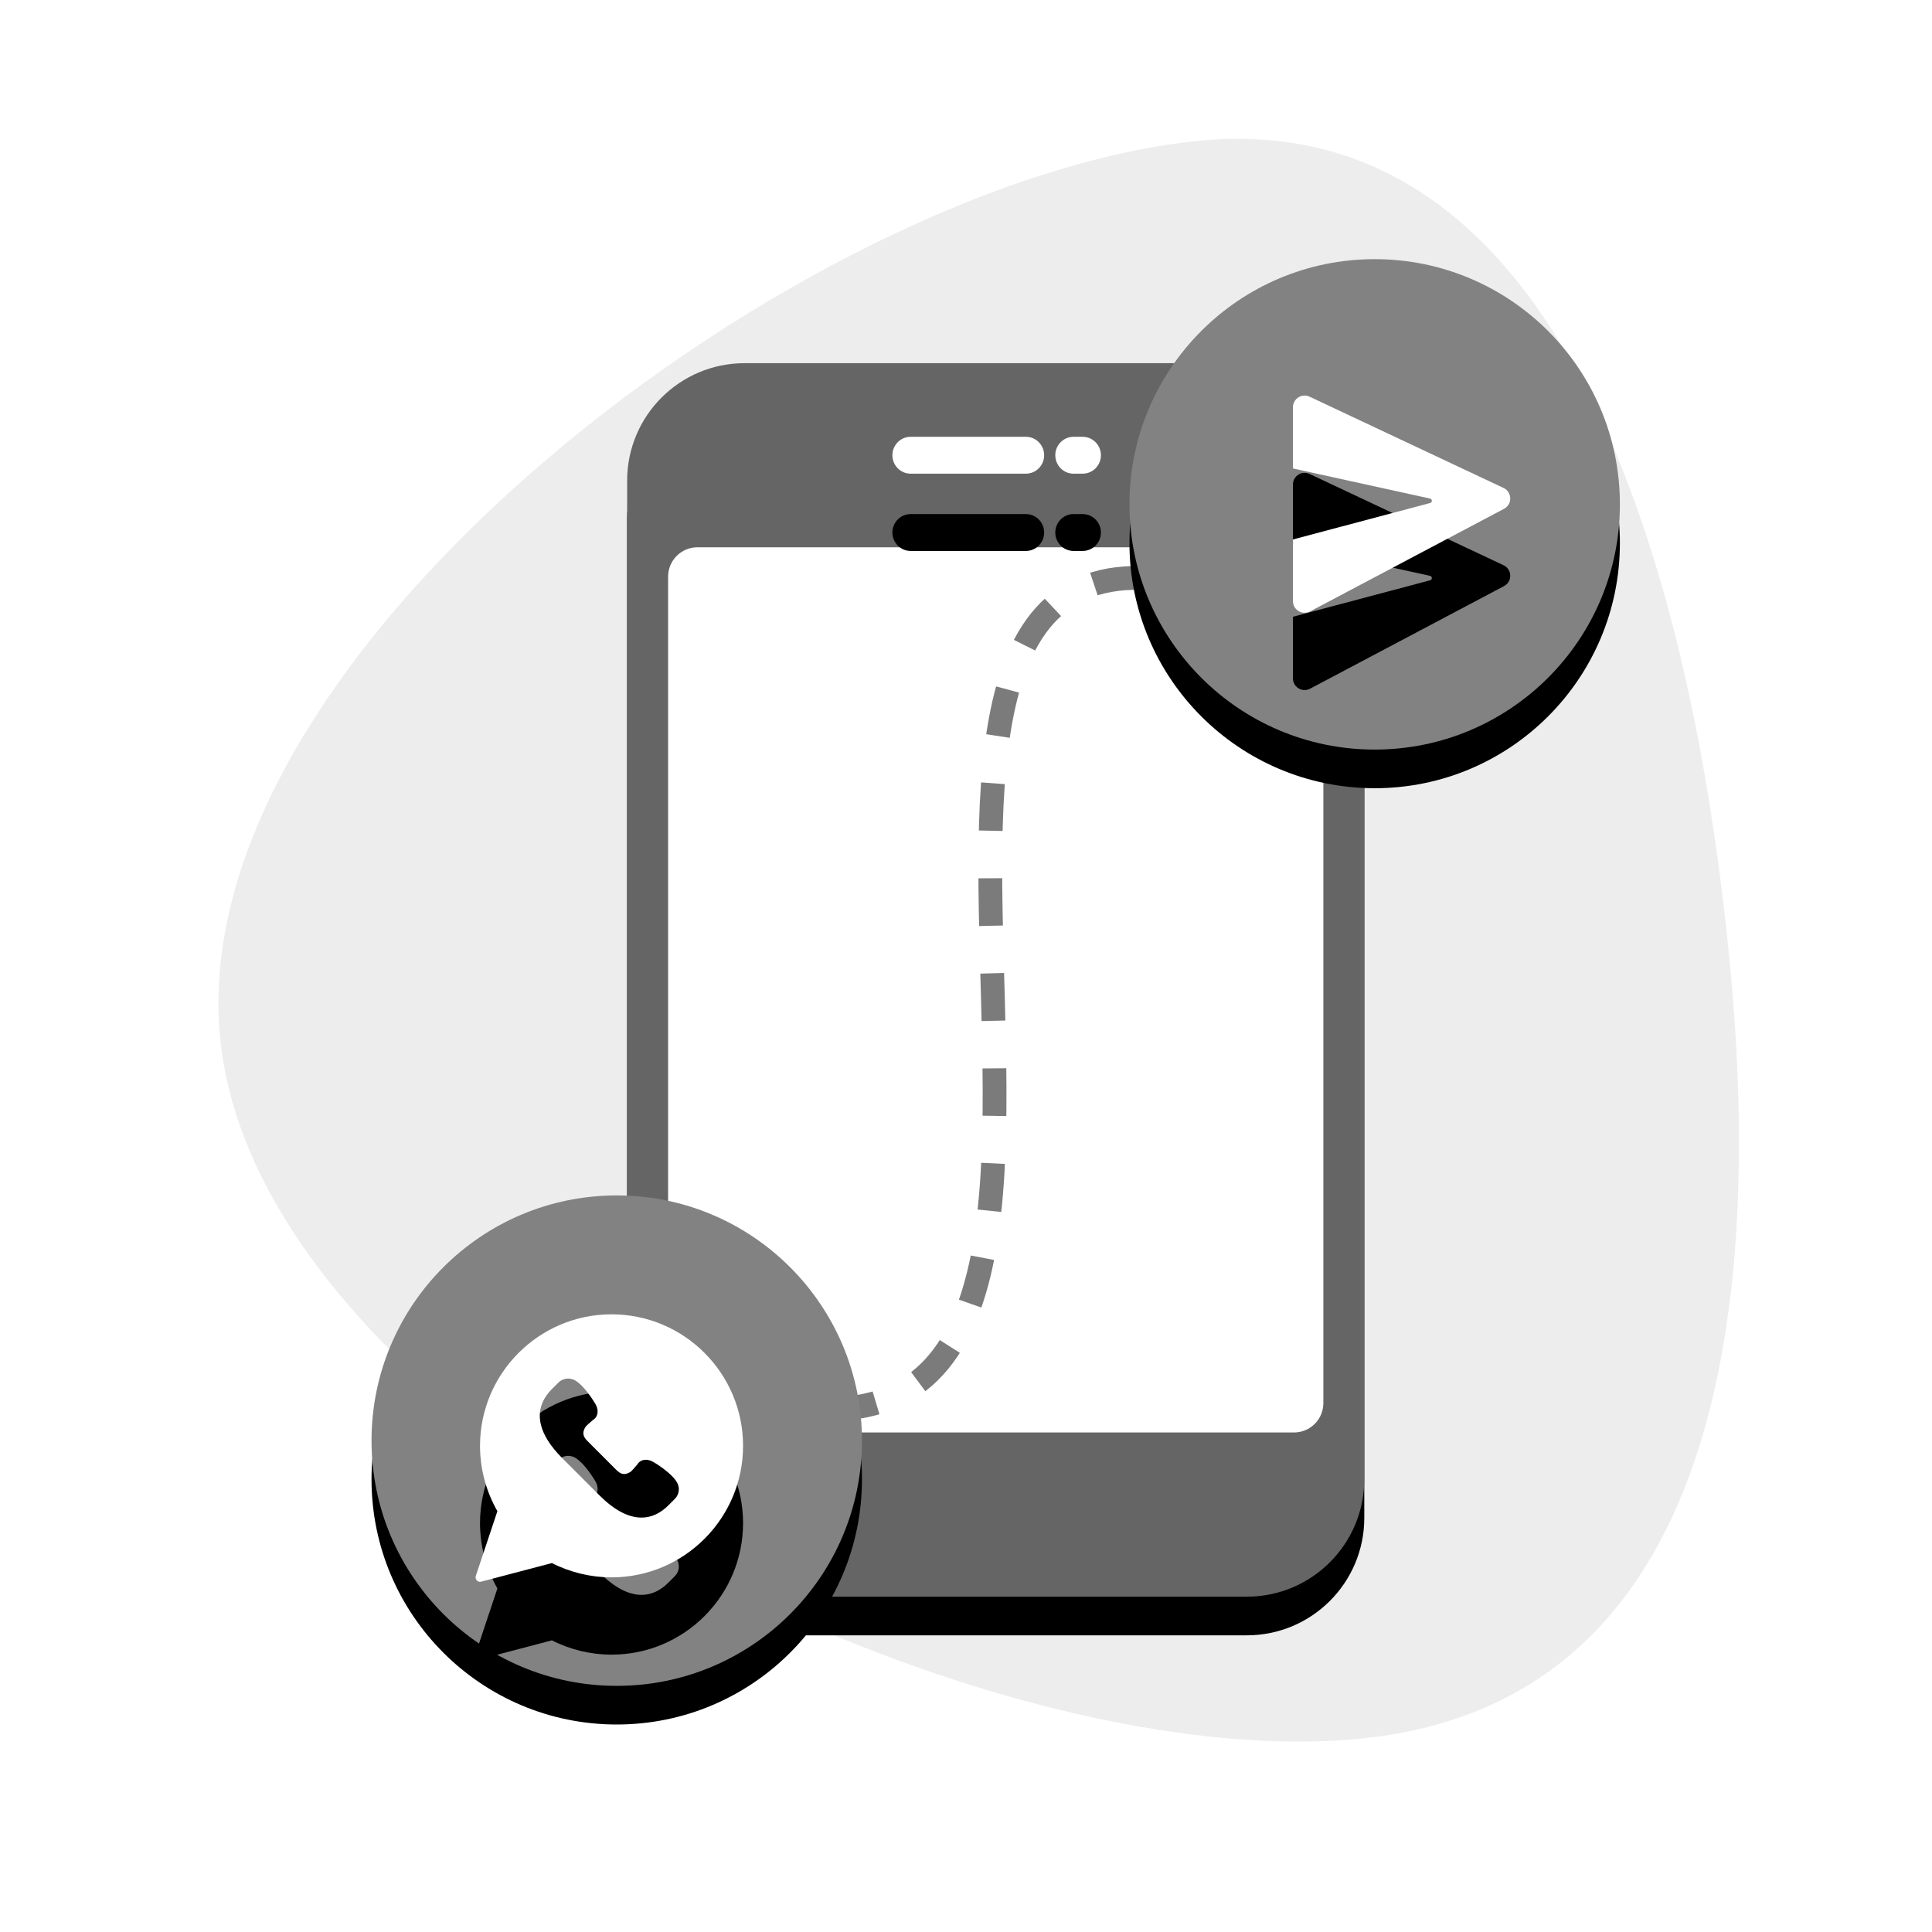 <svg width="100" height="100" viewBox="0 0 100 100" fill="none" xmlns="http://www.w3.org/2000/svg">
<path fill-rule="evenodd" clip-rule="evenodd" d="M61.899 7.303C82.001 5.191 87.619 32.289 89.357 48.109C91.095 63.928 90.69 87.86 70.588 89.973C50.486 92.086 13.536 74.109 11.406 53.84C9.275 33.57 41.798 9.416 61.899 7.303Z" fill="#A6A6A6" fill-opacity="0.2"/>
<g filter="url(#filter0_d)">
<path d="M64.536 18.798H38.541C35.183 18.798 32.461 21.52 32.461 24.878V76.564C32.461 79.922 35.183 82.644 38.541 82.644H64.536C67.894 82.644 70.616 79.922 70.616 76.564V24.878C70.616 21.52 67.894 18.798 64.536 18.798Z" fill="black"/>
</g>
<path d="M64.536 18.798H38.541C35.183 18.798 32.461 21.52 32.461 24.878V76.564C32.461 79.922 35.183 82.644 38.541 82.644H64.536C67.894 82.644 70.616 79.922 70.616 76.564V24.878C70.616 21.52 67.894 18.798 64.536 18.798Z" fill="#656565"/>
<path d="M66.977 28.327H36.101C35.262 28.327 34.581 29.008 34.581 29.847V72.625C34.581 73.464 35.262 74.145 36.101 74.145H66.977C67.816 74.145 68.497 73.464 68.497 72.625V29.847C68.497 29.008 67.816 28.327 66.977 28.327Z" fill="white"/>
<g filter="url(#filter1_d)">
<path d="M47.133 24.517C46.612 24.517 46.19 24.09 46.19 23.563C46.19 23.036 46.612 22.609 47.133 22.609H53.102C53.623 22.609 54.045 23.036 54.045 23.563C54.045 24.09 53.623 24.517 53.102 24.517H47.133Z" fill="black"/>
</g>
<path d="M47.133 24.517C46.612 24.517 46.19 24.09 46.19 23.563C46.19 23.036 46.612 22.609 47.133 22.609H53.102C53.623 22.609 54.045 23.036 54.045 23.563C54.045 24.09 53.623 24.517 53.102 24.517H47.133Z" fill="white"/>
<g filter="url(#filter2_d)">
<path d="M55.566 24.517C55.044 24.517 54.622 24.09 54.622 23.563C54.622 23.036 55.044 22.609 55.566 22.609H56.039C56.56 22.609 56.983 23.036 56.983 23.563C56.983 24.09 56.56 24.517 56.039 24.517H55.566Z" fill="black"/>
</g>
<path d="M55.566 24.517C55.044 24.517 54.622 24.09 54.622 23.563C54.622 23.036 55.044 22.609 55.566 22.609H56.039C56.56 22.609 56.983 23.036 56.983 23.563C56.983 24.09 56.56 24.517 56.039 24.517H55.566Z" fill="white"/>
<path d="M38.077 72.123C65.385 80.337 38.077 23.413 62.693 30.529" stroke="#7B7B7B" stroke-width="1.231" stroke-dasharray="2.46 2.46"/>
<g filter="url(#filter3_d)">
<path d="M71.153 38.798C78.163 38.798 83.846 33.115 83.846 26.106C83.846 19.096 78.163 13.414 71.153 13.414C64.144 13.414 58.461 19.096 58.461 26.106C58.461 33.115 64.144 38.798 71.153 38.798Z" fill="black"/>
</g>
<path d="M71.153 38.798C78.163 38.798 83.846 33.115 83.846 26.106C83.846 19.096 78.163 13.414 71.153 13.414C64.144 13.414 58.461 19.096 58.461 26.106C58.461 33.115 64.144 38.798 71.153 38.798Z" fill="#828282"/>
<g filter="url(#filter4_d)">
<path d="M67.526 20.473C67.614 20.473 67.702 20.493 67.782 20.531L77.825 25.257C78.126 25.398 78.255 25.758 78.114 26.059C78.058 26.177 77.965 26.274 77.85 26.335L67.808 31.648C67.513 31.804 67.148 31.692 66.993 31.397C66.947 31.31 66.923 31.214 66.923 31.115V27.922L74.025 26.035C74.053 26.028 74.077 26.01 74.093 25.986L74.11 25.946C74.124 25.883 74.084 25.82 74.02 25.806L66.923 24.247V21.076C66.923 20.743 67.193 20.473 67.526 20.473Z" fill="black"/>
</g>
<path d="M67.526 20.473C67.614 20.473 67.702 20.493 67.782 20.531L77.825 25.257C78.126 25.398 78.255 25.758 78.114 26.059C78.058 26.177 77.965 26.274 77.85 26.335L67.808 31.648C67.513 31.804 67.148 31.692 66.993 31.397C66.947 31.31 66.923 31.214 66.923 31.115V27.922L74.025 26.035C74.053 26.028 74.077 26.01 74.093 25.986L74.11 25.946C74.124 25.883 74.084 25.82 74.02 25.806L66.923 24.247V21.076C66.923 20.743 67.193 20.473 67.526 20.473Z" fill="white"/>
<g filter="url(#filter5_d)">
<path d="M31.923 87.26C38.932 87.26 44.615 81.577 44.615 74.567C44.615 67.558 38.932 61.875 31.923 61.875C24.913 61.875 19.23 67.558 19.23 74.567C19.23 81.577 24.913 87.26 31.923 87.26Z" fill="black"/>
</g>
<path d="M31.923 87.26C38.932 87.26 44.615 81.577 44.615 74.567C44.615 67.558 38.932 61.875 31.923 61.875C24.913 61.875 19.23 67.558 19.23 74.567C19.23 81.577 24.913 87.26 31.923 87.26Z" fill="#828282"/>
<g filter="url(#filter6_d)">
<path d="M31.654 68.029C27.9 68.029 24.846 71.083 24.846 74.837C24.846 76.024 25.157 77.191 25.745 78.217L24.627 81.571C24.6 81.652 24.62 81.74 24.678 81.802C24.722 81.849 24.783 81.875 24.846 81.875C24.866 81.875 24.885 81.873 24.905 81.867L28.566 80.904C29.517 81.388 30.583 81.644 31.654 81.644C35.408 81.644 38.461 78.591 38.461 74.837C38.461 71.083 35.408 68.029 31.654 68.029ZM34.929 77.583L34.596 77.916C34.176 78.337 33.707 78.55 33.203 78.55C32.523 78.55 31.79 78.162 31.024 77.396L29.094 75.465C28.491 74.861 28.12 74.274 27.992 73.721C27.836 73.049 28.032 72.433 28.574 71.891L28.907 71.558C29.122 71.344 29.468 71.291 29.736 71.433C30.24 71.7 30.762 72.575 30.82 72.674C30.925 72.857 30.957 73.046 30.912 73.209C30.877 73.333 30.8 73.434 30.687 73.502C30.534 73.631 30.355 73.79 30.323 73.831C30.131 74.115 30.152 74.333 30.4 74.581L31.908 76.089C32.158 76.339 32.372 76.36 32.66 76.165C32.698 76.135 32.858 75.955 32.986 75.802C33.081 75.644 33.238 75.558 33.428 75.558C33.553 75.558 33.686 75.596 33.812 75.668C33.913 75.727 34.787 76.249 35.054 76.753C35.2 77.029 35.15 77.362 34.929 77.583Z" fill="black"/>
</g>
<path d="M31.654 68.029C27.9 68.029 24.846 71.083 24.846 74.837C24.846 76.024 25.157 77.191 25.745 78.217L24.627 81.571C24.6 81.652 24.62 81.74 24.678 81.802C24.722 81.849 24.783 81.875 24.846 81.875C24.866 81.875 24.885 81.873 24.905 81.867L28.566 80.904C29.517 81.388 30.583 81.644 31.654 81.644C35.408 81.644 38.461 78.591 38.461 74.837C38.461 71.083 35.408 68.029 31.654 68.029ZM34.929 77.583L34.596 77.916C34.176 78.337 33.707 78.55 33.203 78.55C32.523 78.55 31.79 78.162 31.024 77.396L29.094 75.465C28.491 74.861 28.12 74.274 27.992 73.721C27.836 73.049 28.032 72.433 28.574 71.891L28.907 71.558C29.122 71.344 29.468 71.291 29.736 71.433C30.24 71.7 30.762 72.575 30.82 72.674C30.925 72.857 30.957 73.046 30.912 73.209C30.877 73.333 30.8 73.434 30.687 73.502C30.534 73.631 30.355 73.79 30.323 73.831C30.131 74.115 30.152 74.333 30.4 74.581L31.908 76.089C32.158 76.339 32.372 76.36 32.66 76.165C32.698 76.135 32.858 75.955 32.986 75.802C33.081 75.644 33.238 75.558 33.428 75.558C33.553 75.558 33.686 75.596 33.812 75.668C33.913 75.727 34.787 76.249 35.054 76.753C35.2 77.029 35.15 77.362 34.929 77.583Z" fill="white"/>
<defs>
<filter id="filter0_d" x="23.461" y="11.798" width="56.155" height="81.846" filterUnits="userSpaceOnUse" color-interpolation-filters="sRGB">
<feFlood flood-opacity="0" result="BackgroundImageFix"/>
<feColorMatrix in="SourceAlpha" type="matrix" values="0 0 0 0 0 0 0 0 0 0 0 0 0 0 0 0 0 0 127 0"/>
<feOffset dy="2"/>
<feGaussianBlur stdDeviation="4.5"/>
<feColorMatrix type="matrix" values="0 0 0 0 0 0 0 0 0 0 0 0 0 0 0 0 0 0 0.249 0"/>
<feBlend mode="normal" in2="BackgroundImageFix" result="effect1_dropShadow"/>
<feBlend mode="normal" in="SourceGraphic" in2="effect1_dropShadow" result="shape"/>
</filter>
<filter id="filter1_d" x="40.19" y="20.609" width="19.856" height="13.908" filterUnits="userSpaceOnUse" color-interpolation-filters="sRGB">
<feFlood flood-opacity="0" result="BackgroundImageFix"/>
<feColorMatrix in="SourceAlpha" type="matrix" values="0 0 0 0 0 0 0 0 0 0 0 0 0 0 0 0 0 0 127 0"/>
<feOffset dy="4"/>
<feGaussianBlur stdDeviation="3"/>
<feColorMatrix type="matrix" values="0 0 0 0 0 0 0 0 0 0 0 0 0 0 0 0 0 0 0.107 0"/>
<feBlend mode="normal" in2="BackgroundImageFix" result="effect1_dropShadow"/>
<feBlend mode="normal" in="SourceGraphic" in2="effect1_dropShadow" result="shape"/>
</filter>
<filter id="filter2_d" x="48.622" y="20.609" width="14.361" height="13.908" filterUnits="userSpaceOnUse" color-interpolation-filters="sRGB">
<feFlood flood-opacity="0" result="BackgroundImageFix"/>
<feColorMatrix in="SourceAlpha" type="matrix" values="0 0 0 0 0 0 0 0 0 0 0 0 0 0 0 0 0 0 127 0"/>
<feOffset dy="4"/>
<feGaussianBlur stdDeviation="3"/>
<feColorMatrix type="matrix" values="0 0 0 0 0 0 0 0 0 0 0 0 0 0 0 0 0 0 0.107 0"/>
<feBlend mode="normal" in2="BackgroundImageFix" result="effect1_dropShadow"/>
<feBlend mode="normal" in="SourceGraphic" in2="effect1_dropShadow" result="shape"/>
</filter>
<filter id="filter3_d" x="49.461" y="6.413" width="43.385" height="43.385" filterUnits="userSpaceOnUse" color-interpolation-filters="sRGB">
<feFlood flood-opacity="0" result="BackgroundImageFix"/>
<feColorMatrix in="SourceAlpha" type="matrix" values="0 0 0 0 0 0 0 0 0 0 0 0 0 0 0 0 0 0 127 0"/>
<feOffset dy="2"/>
<feGaussianBlur stdDeviation="4.5"/>
<feColorMatrix type="matrix" values="0 0 0 0 0 0 0 0 0 0 0 0 0 0 0 0 0 0 0.249 0"/>
<feBlend mode="normal" in2="BackgroundImageFix" result="effect1_dropShadow"/>
<feBlend mode="normal" in="SourceGraphic" in2="effect1_dropShadow" result="shape"/>
</filter>
<filter id="filter4_d" x="61.923" y="19.473" width="21.248" height="21.245" filterUnits="userSpaceOnUse" color-interpolation-filters="sRGB">
<feFlood flood-opacity="0" result="BackgroundImageFix"/>
<feColorMatrix in="SourceAlpha" type="matrix" values="0 0 0 0 0 0 0 0 0 0 0 0 0 0 0 0 0 0 127 0"/>
<feOffset dy="4"/>
<feGaussianBlur stdDeviation="2.5"/>
<feColorMatrix type="matrix" values="0 0 0 0 0 0 0 0 0 0 0 0 0 0 0 0 0 0 0.107 0"/>
<feBlend mode="normal" in2="BackgroundImageFix" result="effect1_dropShadow"/>
<feBlend mode="normal" in="SourceGraphic" in2="effect1_dropShadow" result="shape"/>
</filter>
<filter id="filter5_d" x="10.23" y="54.875" width="43.385" height="43.385" filterUnits="userSpaceOnUse" color-interpolation-filters="sRGB">
<feFlood flood-opacity="0" result="BackgroundImageFix"/>
<feColorMatrix in="SourceAlpha" type="matrix" values="0 0 0 0 0 0 0 0 0 0 0 0 0 0 0 0 0 0 127 0"/>
<feOffset dy="2"/>
<feGaussianBlur stdDeviation="4.5"/>
<feColorMatrix type="matrix" values="0 0 0 0 0 0 0 0 0 0 0 0 0 0 0 0 0 0 0.249 0"/>
<feBlend mode="normal" in2="BackgroundImageFix" result="effect1_dropShadow"/>
<feBlend mode="normal" in="SourceGraphic" in2="effect1_dropShadow" result="shape"/>
</filter>
<filter id="filter6_d" x="19.615" y="67.029" width="23.846" height="23.846" filterUnits="userSpaceOnUse" color-interpolation-filters="sRGB">
<feFlood flood-opacity="0" result="BackgroundImageFix"/>
<feColorMatrix in="SourceAlpha" type="matrix" values="0 0 0 0 0 0 0 0 0 0 0 0 0 0 0 0 0 0 127 0"/>
<feOffset dy="4"/>
<feGaussianBlur stdDeviation="2.5"/>
<feColorMatrix type="matrix" values="0 0 0 0 0 0 0 0 0 0 0 0 0 0 0 0 0 0 0.107 0"/>
<feBlend mode="normal" in2="BackgroundImageFix" result="effect1_dropShadow"/>
<feBlend mode="normal" in="SourceGraphic" in2="effect1_dropShadow" result="shape"/>
</filter>
</defs>
</svg>
